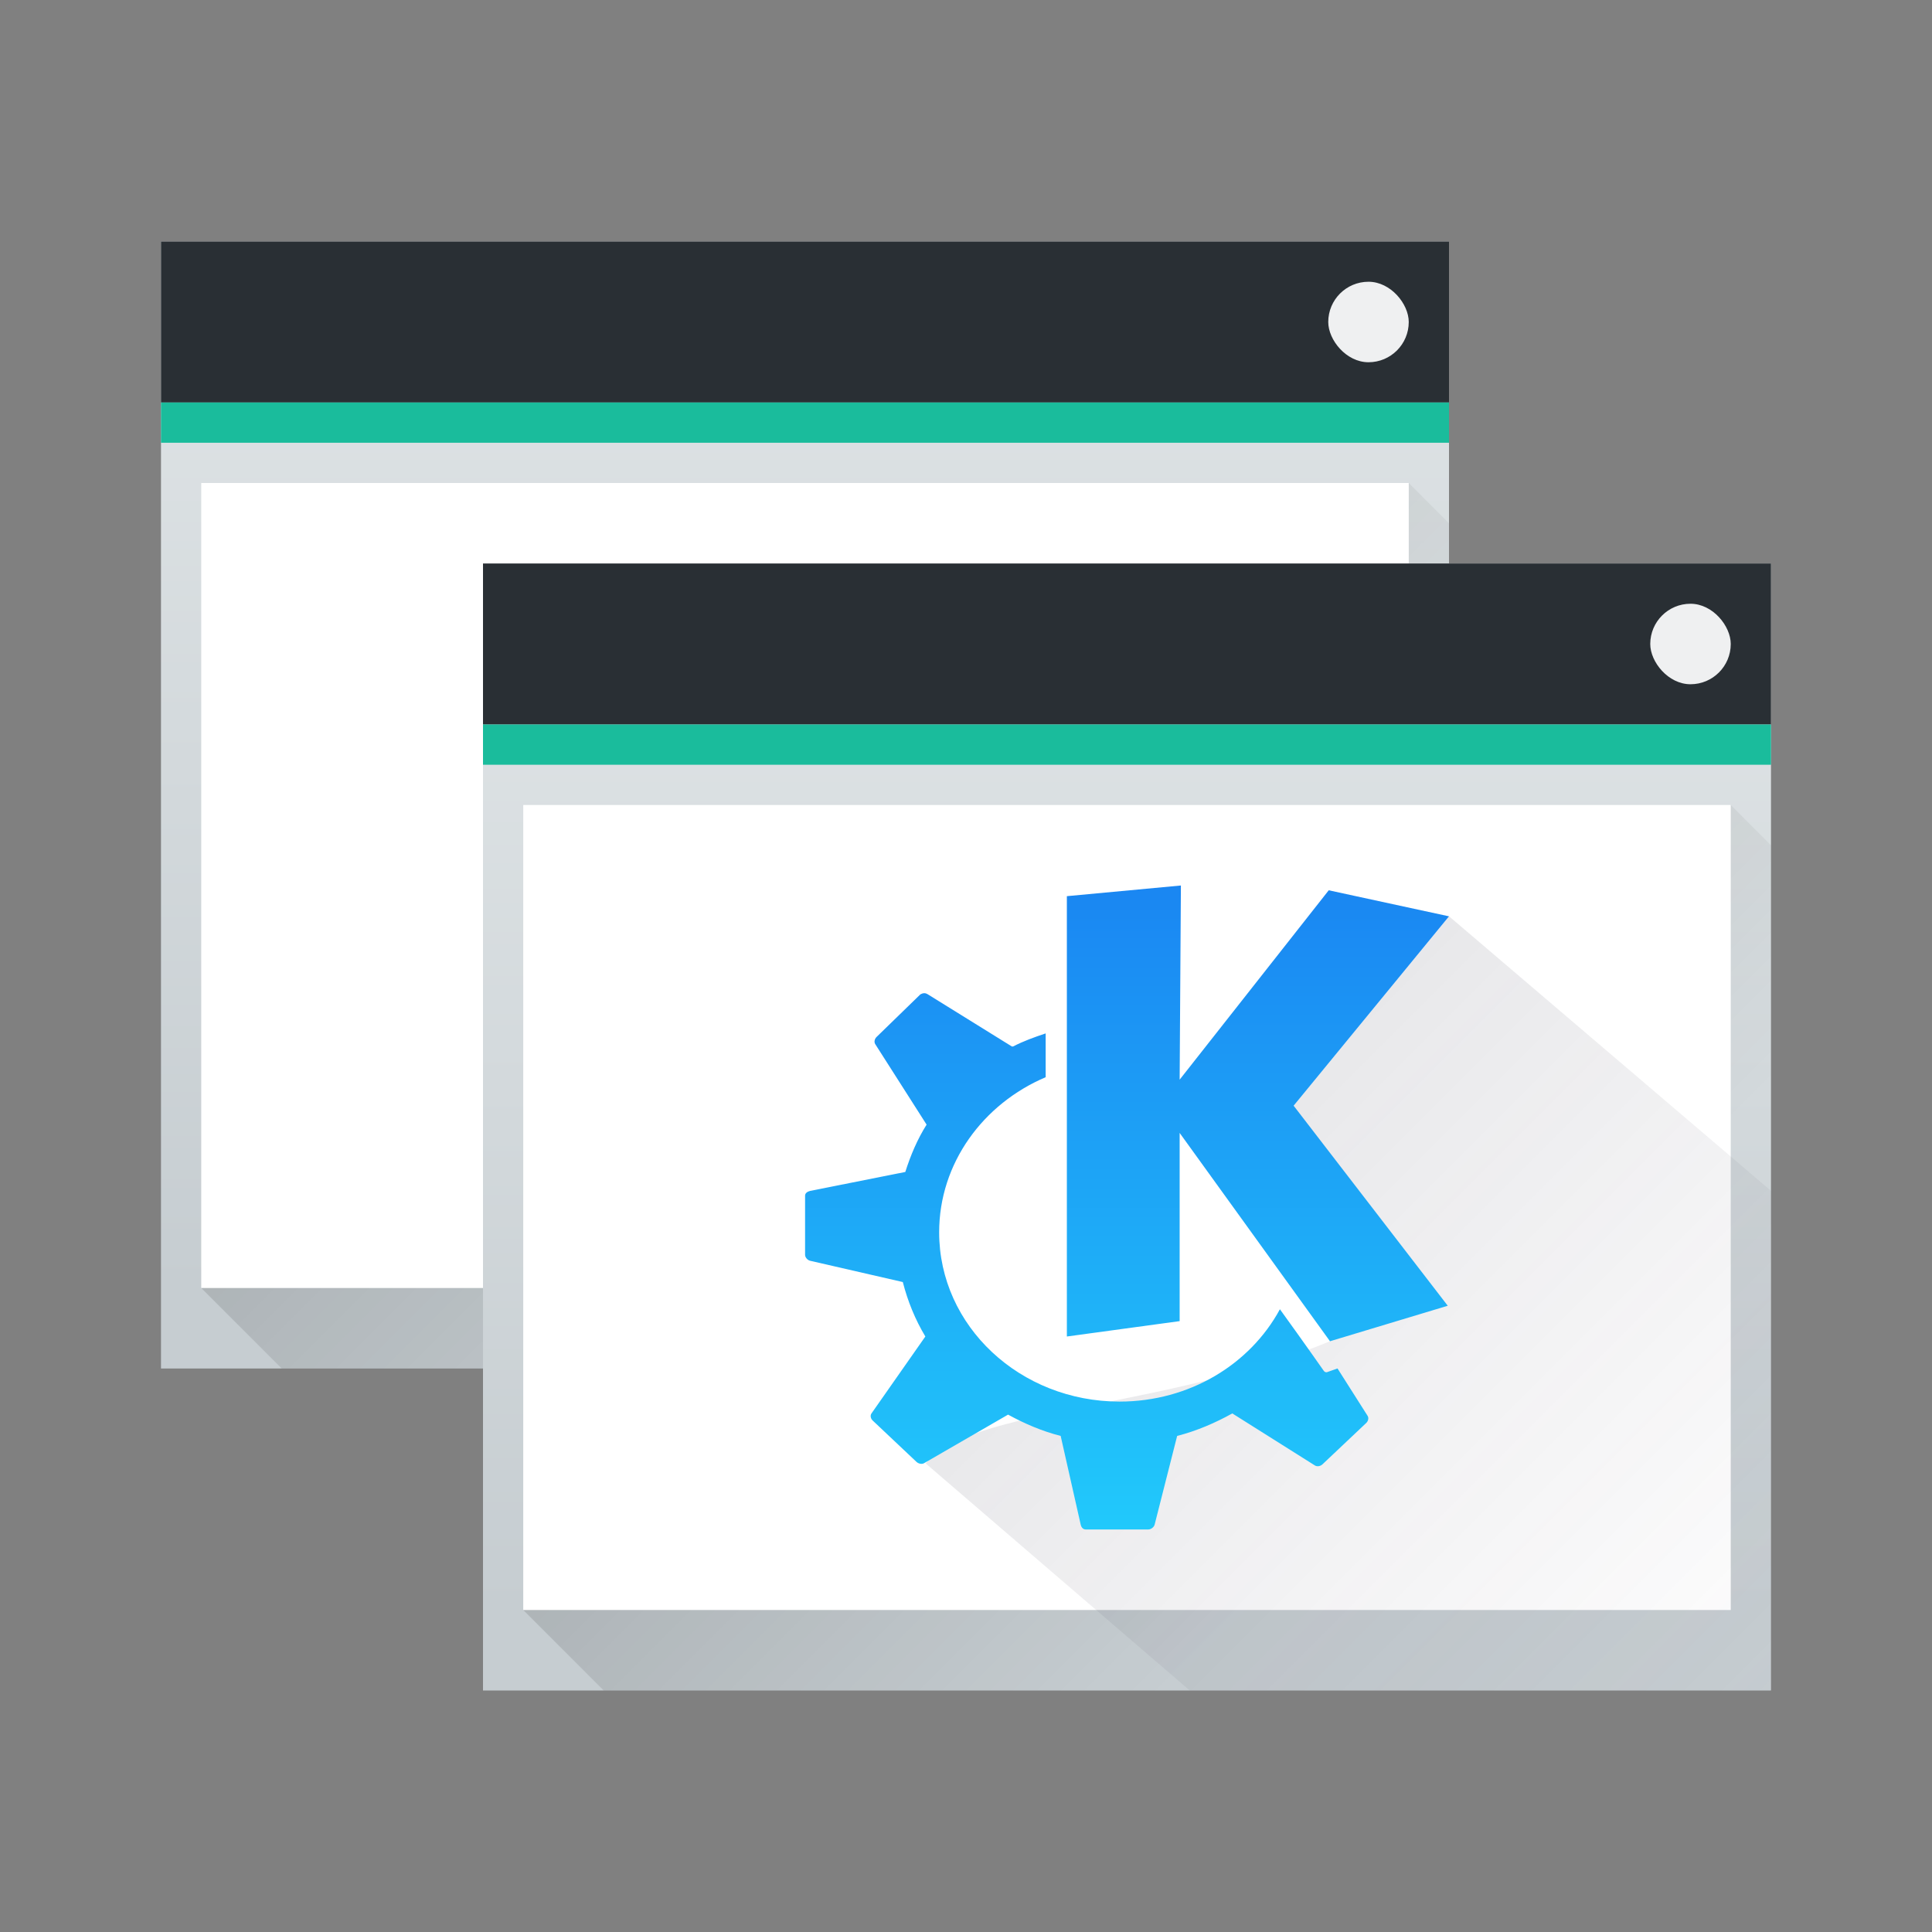 <?xml version="1.0" encoding="UTF-8" standalone="no"?>
<!-- Created with Inkscape (http://www.inkscape.org/) -->

<svg
   xmlns:dc="http://purl.org/dc/elements/1.1/"
   xmlns:cc="http://creativecommons.org/ns#"
   xmlns:rdf="http://www.w3.org/1999/02/22-rdf-syntax-ns#"
   xmlns:svg="http://www.w3.org/2000/svg"
   xmlns="http://www.w3.org/2000/svg"
   xmlns:xlink="http://www.w3.org/1999/xlink"
   xmlns:sodipodi="http://sodipodi.sourceforge.net/DTD/sodipodi-0.dtd"
   xmlns:inkscape="http://www.inkscape.org/namespaces/inkscape"
   width="48"
   version="1.1"
   height="48"
   id="svg2"
   inkscape:version="0.91 r13725"
   sodipodi:docname="kwin.svg">
  <rect width="100%" height="100%" fill="#808080" stroke="none"/>
  <sodipodi:namedview
     pagecolor="#ffffff"
     bordercolor="#666666"
     borderopacity="1"
     objecttolerance="10"
     gridtolerance="10"
     guidetolerance="10"
     inkscape:pageopacity="0"
     inkscape:pageshadow="2"
     inkscape:window-width="1920"
     inkscape:window-height="1007"
     id="namedview80"
     showgrid="true"
     inkscape:object-nodes="true"
     inkscape:zoom="13.906433"
     inkscape:cx="16.008746"
     inkscape:cy="20.286308"
     inkscape:window-x="0"
     inkscape:window-y="0"
     inkscape:window-maximized="1"
     inkscape:current-layer="layer1">
    <inkscape:grid
       type="xygrid"
       id="grid4231" />
  </sodipodi:namedview>
  <defs
     id="defs5455">
    <linearGradient
       inkscape:collect="always"
       id="linearGradient4410">
      <stop
         style="stop-color:#383e51"
         id="stop4412" />
      <stop
         offset="1"
         style="stop-color:#655c6f;stop-opacity:0"
         id="stop4414" />
    </linearGradient>
    <linearGradient
       inkscape:collect="always"
       xlink:href="#linearGradient4410"
       id="linearGradient4906"
       y1="15"
       x1="16"
       y2="39"
       x2="40"
       gradientUnits="userSpaceOnUse"
       gradientTransform="translate(388.571,505.798)" />
    <linearGradient
       inkscape:collect="always"
       id="linearGradient4293">
      <stop
         id="stop4295" />
      <stop
         offset="1"
         style="stop-opacity:0"
         id="stop4297" />
    </linearGradient>
    <linearGradient
       inkscape:collect="always"
       id="linearGradient4303-6">
      <stop
         style="stop-color:#c6cdd1"
         id="stop4305-7" />
      <stop
         offset="1"
         style="stop-color:#e0e5e7"
         id="stop4307-0" />
    </linearGradient>
    <linearGradient
       inkscape:collect="always"
       id="linearGradient4643-8"
       xlink:href="#linearGradient4303-6"
       y1="543.798"
       y2="502.655"
       x2="0"
       gradientUnits="userSpaceOnUse"
       gradientTransform="matrix(0.667,0,0,0.635,140.19,194.519)" />
    <linearGradient
       inkscape:collect="always"
       id="linearGradient4183"
       xlink:href="#linearGradient4293"
       y1="525.798"
       y2="540.798"
       x1="391.571"
       gradientUnits="userSpaceOnUse"
       x2="406.571"
       gradientTransform="translate(12,-4)" />
    <linearGradient
       inkscape:collect="always"
       id="linearGradient4643-8-1"
       xlink:href="#linearGradient4303-6"
       y1="543.798"
       y2="502.655"
       x2="0"
       gradientUnits="userSpaceOnUse"
       gradientTransform="matrix(0.667,0,0,0.635,132.19,186.519)" />
    <linearGradient
       inkscape:collect="always"
       xlink:href="#linearGradient4293"
       id="linearGradient4291"
       gradientUnits="userSpaceOnUse"
       gradientTransform="translate(4,-12)"
       x1="391.571"
       y1="525.798"
       x2="406.571"
       y2="540.798" />
    <linearGradient
       inkscape:collect="always"
       id="linearGradient4286">
      <stop
         style="stop-color:#21c9fb"
         id="stop4288" />
      <stop
         offset="1"
         style="stop-color:#1a86f2"
         id="stop4290" />
    </linearGradient>
    <linearGradient
       inkscape:collect="always"
       xlink:href="#linearGradient4286"
       id="linearGradient4178"
       x1="415.571"
       y1="537.798"
       x2="415.571"
       y2="521.798"
       gradientUnits="userSpaceOnUse" />
  </defs>
  <g
     inkscape:label="Capa 1"
     inkscape:groupmode="layer"
     id="layer1"
     transform="matrix(1 0 0 1 -384.571 -499.798)">
    <rect
       width="32"
       x="388.571"
       y="505.798"
       rx="0"
       height="28"
       style="fill:url(#linearGradient4643-8-1)"
       id="rect4641-5-8" />
    <path
       inkscape:connector-curvature="0"
       style="opacity:0.2;fill:url(#linearGradient4291);fill-rule:evenodd"
       id="path4167-2"
       d="m 389.571,531.798 30,-20 1,1 -10e-6,21 -29,3e-5 z" />
    <rect
       width="32"
       x="388.571"
       y="505.798"
       height="4"
       style="fill:#292f34;fill-opacity:1"
       id="rect4647-8-3" />
    <rect
       width="32"
       x="388.571"
       y="509.798"
       height="1"
       style="fill:#1abc9c;fill-opacity:1"
       id="rect4649-8-9" />
    <rect
       width="30"
       x="389.571"
       y="511.798"
       height="20"
       style="fill:#ffffff"
       id="rect4653-5-8" />
    <rect
       width="2"
       x="417.571"
       y="506.798"
       rx="1"
       height="2"
       style="fill:#eff0f1"
       id="rect4661-1-8" />
    <rect
       width="32"
       x="396.571"
       y="513.798"
       rx="0"
       height="28"
       style="fill:url(#linearGradient4643-8)"
       id="rect4641-5" />
    <path
       inkscape:connector-curvature="0"
       style="opacity:0.2;fill:url(#linearGradient4183);fill-rule:evenodd"
       id="path4167"
       d="m 397.571,539.798 30,-20 1,1 -10e-6,21 -29,3e-5 z" />
    <rect
       width="32"
       x="396.571"
       y="513.798"
       height="4"
       style="fill:#292f34;fill-opacity:1"
       id="rect4647-8" />
    <rect
       width="32"
       x="396.571"
       y="517.798"
       height="1"
       style="fill:#1abc9c;fill-opacity:1"
       id="rect4649-8" />
    <rect
       width="30"
       x="397.571"
       y="519.798"
       height="20"
       style="fill:#ffffff"
       id="rect4653-5" />
    <rect
       width="2"
       x="425.571"
       y="514.798"
       rx="1"
       height="2"
       style="fill:#eff0f1"
       id="rect4661-1" />
    <path
       d="m 417.614,533.121 c -4.043,1.677 -9.043,1.677 -10.043,3.037 l 6.56,5.64 14.441,0 -2e-5,-12.413 -8,-6.822 -3.86,4.705 z"
       id="path4892"
       style="opacity:0.2;fill:url(#linearGradient4906);fill-rule:evenodd"
       inkscape:connector-curvature="0"
       sodipodi:nodetypes="cccccccc" />
    <path
       inkscape:label="Capa 1"
       inkscape:connector-curvature="0"
       style="color:#000000;color-interpolation:sRGB;color-interpolation-filters:linearRGB;fill:url(#linearGradient4178);color-rendering:auto;image-rendering:auto;shape-rendering:auto;text-rendering:auto;fill-opacity:1"
       id="path5692_2_-3-2"
       d="m 413.91,521.798 -2.833,0.265 0,10.94 2.802,-0.382 0,-4.676 3.735,5.176 2.926,-0.882 -3.829,-4.97 3.86,-4.705 -2.988,-0.647 -3.704,4.705 0.031,-4.823 z m -6.381,2.676 c -0.032,0 -0.07,0.017 -0.093,0.03 l -1.089,1.059 c -0.046,0.046 -0.065,0.123 -0.031,0.176 l 1.276,2 c -0.229,0.364 -0.398,0.762 -0.529,1.176 l -2.366,0.471 c -0.066,0.017 -0.124,0.054 -0.124,0.118 l 0,1.471 c 0,0.062 0.061,0.131 0.124,0.146 l 2.304,0.529 c 0.123,0.48 0.309,0.935 0.56,1.353 l -1.339,1.912 c -0.037,0.054 -0.018,0.131 0.031,0.176 l 1.09,1.029 c 0.046,0.042 0.13,0.064 0.187,0.03 l 2.086,-1.206 c 0.41,0.224 0.84,0.41 1.307,0.529 l 0.498,2.206 c 0.014,0.064 0.057,0.118 0.124,0.118 l 1.556,0 c 0.066,0 0.14,-0.057 0.156,-0.118 l 0.56,-2.206 c 0.482,-0.123 0.95,-0.325 1.37,-0.559 l 2.054,1.294 c 0.057,0.034 0.139,0.017 0.187,-0.03 l 1.089,-1.029 c 0.047,-0.046 0.066,-0.123 0.031,-0.176 l -0.747,-1.176 -0.249,0.088 c -0.035,0.017 -0.073,0 -0.093,-0.03 0,0 -0.471,-0.674 -1.089,-1.529 -0.74,1.368 -2.247,2.294 -3.984,2.294 -2.469,0 -4.482,-1.873 -4.482,-4.206 0,-1.716 1.091,-3.192 2.646,-3.853 l 0,-1.088 c -0.283,0.094 -0.549,0.19 -0.809,0.324 -1.9e-4,0 -0.03,0 -0.031,0 l -2.086,-1.294 c -0.028,-0.017 -0.062,-0.032 -0.093,-0.029 z" />
  </g>
</svg>
